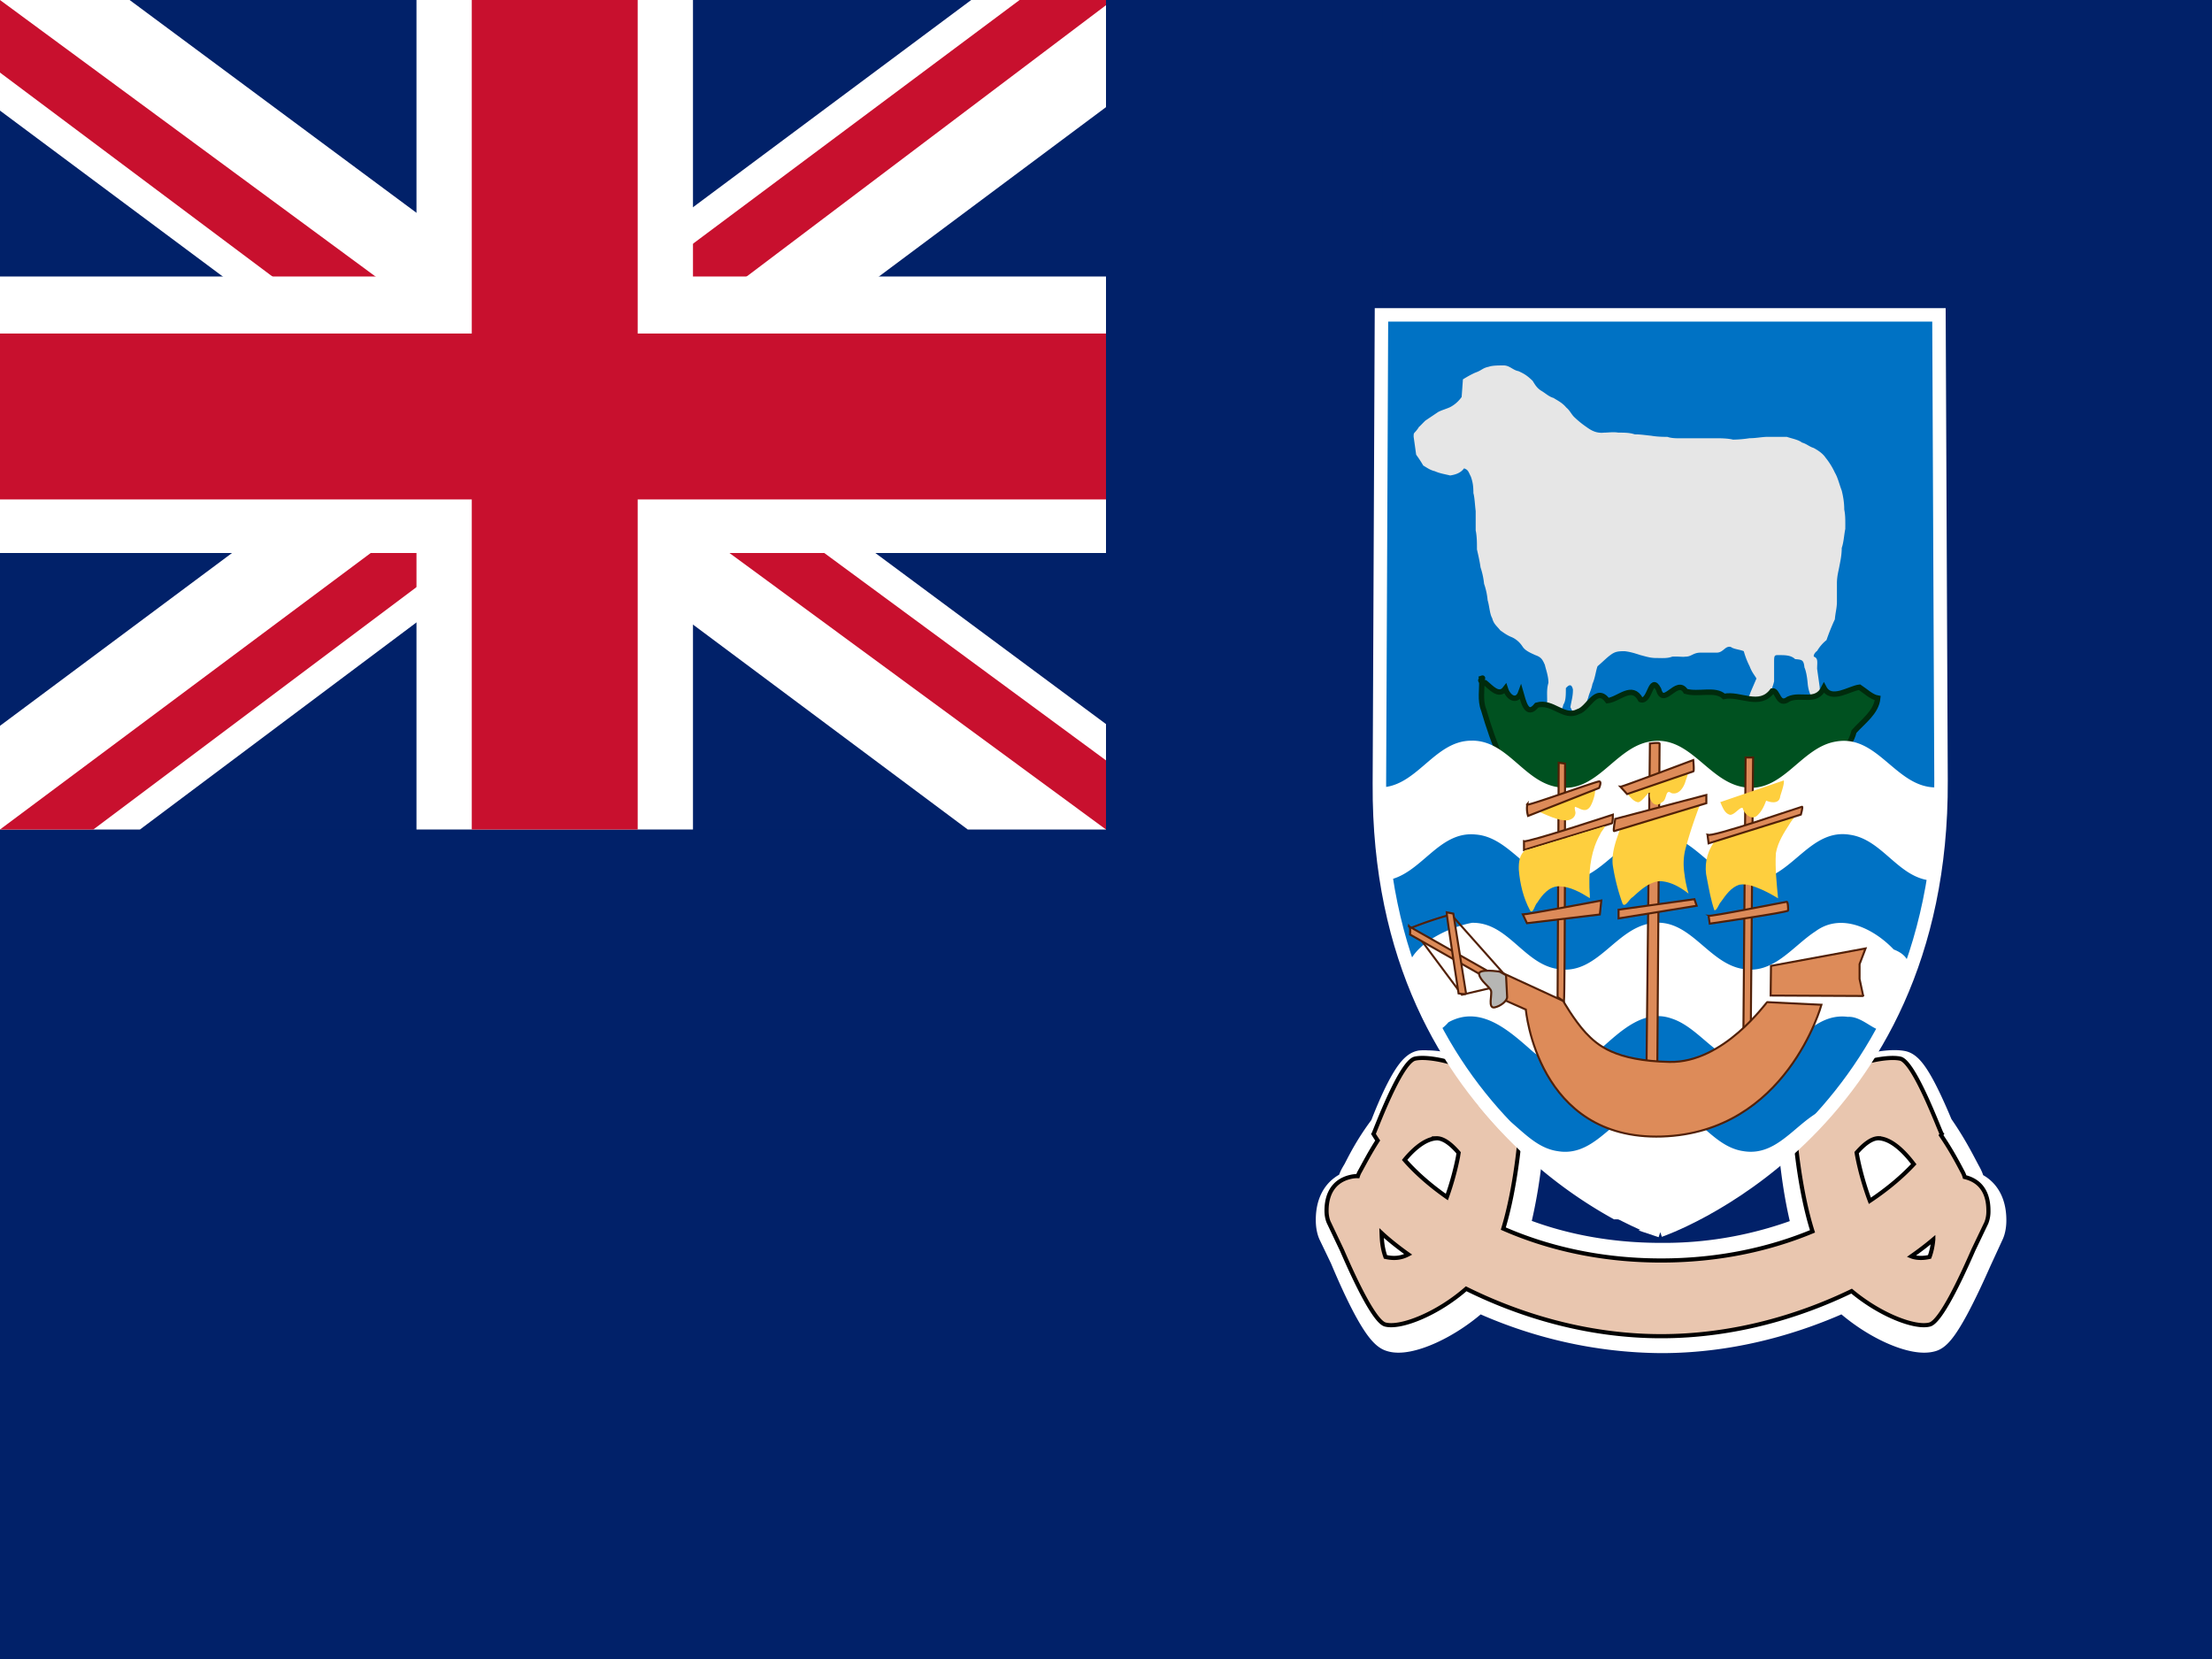 <svg xmlns="http://www.w3.org/2000/svg" viewBox="0 0 640 480"><style><![CDATA[.B{fill-rule:evenodd}.C{stroke-width:.58}.D{fill:#dd8b59}.E{stroke:#512007}.F{fill:#fecf3e}.G{fill:#012169}]]></style><path d="M0 0h640v480H0z" class="G"/><g class="B"><path d="M0 0h400v200H0z" class="G"/><path d="M412.9 308.9a11.3 12.7 0 0 0-1.7 0c-3 .6-7.6 11.3-10 17.6-4.1 5.4-6.2 9.6-7.8 12.7-.7 1.2-1.7 2.6-1.4 4.2-6 1.6-6.3 7.4-6.3 9.6 0 2.5.7 3.7.7 3.7l3.6 7.5v.1c3.8 9 9.4 20.9 12.7 21.8 4.4 1.5 16-3.3 24.8-11.7a140.6 157.8 0 0 0 53.2 12.1c20.4 0 38.7-5.5 53-12.1 8.8 8.4 20.4 13.2 25 11.7 3-1 8.7-13 12.6-21.8l3.5-7.6s.7-1.2.7-3.6c0-2.2-.3-8-6.3-9.6.3-1.6-.6-3-1.3-4.3-1.7-3.2-3.8-7.4-7.7-13-2.6-6.2-7.2-16.7-10-17.2-4.2-.8-13 1.5-13 2.4v.4l-17.7 18.6c0 .5.9 14 4.3 26a126 141.5 0 0 1-43.3 8.2c-17 0-31.5-3.4-43.2-8.3a116.6 130.9 0 0 0 4.3-26L424 311.8v-.4c0-.7-6.8-2.5-11.1-2.5z" fill="#fff" stroke="#fff" stroke-width="10"/><path d="M411.1 306.1c-.62.02-1.2.08-1.7.2-4.2.9-11.7 21.4-12 21.8a44.5 52 0 0 0 1.21 1.88c-2.4 3.74-3.95 6.8-5.3 9.22a7.05 7.05 0 0 0-.45 1.1c-.5-.02-1 .01-1.55.1-7.1 1.3-7.5 7.6-7.5 9.9 0 2.2.7 3.5.7 3.5l3.8 8c3.8 8.8 9.33 20.4 12.4 21.4 4.34 1.25 15.06-2.93 23.5-10.32 14.75 7.32 34.33 13.72 56.4 13.72 21.48 0 40.56-6 55.12-13.04 8.33 6.97 18.48 10.85 22.68 9.64 3.1-1 8.7-12.74 12.55-21.56l3.75-7.84a9 9 0 0 0 .6-3.5c0-2.23-.3-8.2-6.87-9.75a6.53 6.53 0 0 0-.53-1.35c-1.46-2.75-3.3-6.3-6.32-10.75a44.5 52 0 0 0 .22-.35c-.4-.4-7.9-20.9-12-21.8s-12.8 1.5-12.8 2.3l-.08.58-17.72 18.52h.1c0 .58 1.17 16.15 5.1 28.57-11.9 4.94-26.57 8.43-43.8 8.43-18.15 0-33.46-3.88-45.66-9.23 3.74-12.28 4.86-27.2 4.86-27.77h.1l-17.72-18.52-.08-.58c0-.7-6.66-2.63-11-2.5zm4.48 23.24c2.18-.07 4.5 1.94 6.44 4.2-.07.43-.13.86-.2 1.25-.6 3.1-1.67 7.3-3.2 11.55-5.22-3.65-9.32-7.4-12.22-10.74 1.86-2.28 5.23-5.73 8.72-6.2.16-.03.3-.04.47-.05zm128.06 0c.16.01.3.02.47.05 4.3.6 8.27 5.7 9.6 7.44-3.12 3.36-7.37 7.05-12.7 10.6-1.74-4.62-2.95-9.3-3.6-12.65-.08-.4-.16-.84-.23-1.28 1.95-2.25 4.3-4.24 6.46-4.17zm-143.9 27.42c1.9 1.77 4.48 3.88 7.7 6.17-.63.33-1.27.6-1.94.76-1.5.4-3.06.33-4.64-.03-.5-1.4-.92-3.13-1.06-5.47-.03-.5-.04-.96-.06-1.43zm159.62 1.87c-.2 2.1-.6 3.73-1.08 5.03-1.6.36-3.18.42-4.68.03-.2-.05-.4-.12-.6-.2 2.47-1.73 4.6-3.38 6.36-4.87z" fill="#e9c6af" stroke="#000" stroke-width="1.2"/><path d="M480.5 356.1s-82-27-81.4-129.4l.6-135.6H561l.6 134.8c.5 102.4-81.4 130.1-81.4 130.1z" fill="#0072c4" stroke="#fff" stroke-width="3.9"/><path d="M410.36 123.67c.15 0 1.1-1.07 2.05-1.98l3.67-2.47c1.03-.58 2.93-1.07 3.74-1.56a9.16 10.29 0 0 0 3.08-2.8l.37-5.1c1.32-.82 2.5-1.48 3.67-1.98 1.7-.58 2.05-1.32 3.74-1.65 1.1-.4 2.86-.4 4.4-.4 1.7 0 2.7 1.4 4.25 1.65 1.83.82 2.64 1.4 4.1 2.8.73 1.15 1.25 2.14 2.64 2.96 1.1.66 2.13 1.65 3.37 1.98 1.47.9 2.64 1.48 3.74 2.8 1.03.82 1.47 1.98 2.35 2.8a26.46 29.71 0 0 0 3.45 2.8c1.47 1.07 2.93 1.9 5.2 1.65 1.25 0 2.57-.25 4.03 0 1.7 0 3.3 0 4.76.5 1.76 0 3.15.25 4.76.4 1.47.25 3 .33 4.7.33 1.47.5 3.08.4 4.76.4h9.53c1.7 0 3.45.08 4.7.4a37.38 41.97 0 0 0 4.76-.41c1.83 0 3.23-.33 5.06-.4h5.72c1.47.5 3.37.82 4.4 1.65 1.4.4 2.05 1.15 3.37 1.56 1.1.58 2.64 1.56 3.45 2.8a18.11 20.33 0 0 1 2.71 4.36c.88 1.48 1.25 3.3 1.98 5.18.44 1.8.73 3.54.73 5.5.37 1.73.3 3.62.3 5.6-.37 1.8-.44 3.8-1.03 5.5 0 1.98-.37 3.7-.66 5.18-.3 1.65-.66 2.72-.73 4.77v5.6c0 1.8-.44 3.13-.6 5.1a52.04 58.43 0 0 0-2.42 6.01 10.78 12.1 0 0 0-2.71 3.13c-.73.5-1.1 1.32-.95 1.65 1.32.5.95 1.56.95 3.54l.73 5.18c.07 1.9.44 3.05.95 4.36.6.82.73.4-.66.4-.95.82-1.98.4-2.35-1.23a8.8 9.88 0 0 1-1.39-4.36c-.15-1.8-.44-3.62-.95-4.77-.22-2.22-.73-2.22-2.7-2.4-.95-.9-2.2-1.15-4.1-1.15-1.83 0-1.98-.25-1.98 1.98v5.6c-.37 1.65-1.03 2.88-1.4 4.36-1.03.82-1.47 2.22-2.7 3.13-.6 1.8-1.4 2.14-3 2.47l-2.05-2.8c.95-1.8 1.76-2.06 2.35-4.03l1.7-3.95c-.73-1.23-1.32-1.8-1.98-3.54a19.28 21.64 0 0 1-1.69-4.36c-1.17-.5-2.93-.58-3.74-1.23-1.7-.4-2.13 1.65-4.1 1.65h-4.7c-2.13 0-2.64 1.23-4.4 1.15-.5.16-1.83-.08-3.74 0-1.47.58-3.15.4-4.76.4-1.7 0-3.08-.5-4.4-.82-1.54-.5-3.08-1-4.7-1.15-1.98 0-2.8.16-4.1 1.15-1.03.74-2.57 2.3-3.67 3.2-.5 1.32-.73 3.54-1.47 5.1-.3 1.65-.88 2.55-1.25 4.03a13.49 15.14 0 0 0-1.03 4.77c-.15 2.63-.66 2.3-2.05 1.56-.6-1.15-1.47-2.3-2.05-3.62.3-1.98.73-2.96.73-5.1-.37-1.65-1.1-1.48-2.05-.4 0 2.06 0 3.7-.73 4.77a4.4 4.94 0 0 1-1.98 3.13c-.5 1.48-1.6 2.22-2.7 2.8-.15 0 0-.5 0-1.65-.8-1.73 0-3.3 0-5.5 0-1.98-.15-3.3.37-5.1 0-1.98-.73-3.8-1.03-5.18-.66-1.48-1.03-2.22-2.7-2.8-1.25-.58-2.93-1.23-3.74-2.47a7.04 7.9 0 0 0-3.08-2.72c-1.47-.58-2.27-1.23-3.37-1.98-1.03-1.32-1.9-1.8-2.35-3.54-.73-1.23-.8-3.54-1.32-5.18a15.91 17.86 0 0 0-1.03-4.77 17.81 20 0 0 0-1.03-4.77c-.22-1.65-.6-3.3-1.03-5.18 0-1.9 0-3.8-.37-5.5v-5.6c-.22-1.65-.3-3.95-.66-5.18 0-2.14-.22-3.3-.73-4.77-.73-1.4-.73-1.98-1.98-2.4-.88 1.23-2.27 1.8-4.03 2.06-1.25-.33-3-.58-4.4-1.23-1.4-.33-2.27-1-3.37-1.65a31.67 35.55 0 0 0-2.05-3.13l-.73-5.18c0-1.48.07-.66 1.47-2.72z" fill="#e6e6e6"/><path d="M428.68 196.27c1.16-.4-1.8.7 1 1.25 1.62 1.28 3.95 4.24 5.86 1.73.92 2.84 3.44 4 4.48 1.1.73 2.5 1.68 7.4 4.6 3.68 4.6-1.38 7.8 4.04 12 1.86 3-.87 5.2-7.6 8.52-3.17 3.3-.38 7.07-4.98 9.54-.3 2.76.98 2.86-7.48 5.2-2.97 1.47 5.4 5.26-3.6 7.85.57 3.62 1.07 8.6-.88 11.06 1.48 4.67-1 10.25 3.4 14-1.6 1.66-.32 1.58 4.64 4.7 2.35 3.6-1.67 7.93 1.38 10.23-3.24 2.12 4.05 7.38.15 10.3-.18 1.7 1.1 3.46 2.85 5.27 3.16-.4 4.13-4.3 6.76-6.87 9.68-1.23 5-5.56 8-9.25 11.17-3.58 4.56-9.48 6.67-15.16 5.9l-44.08-.01c-6.94 3.43-15.15 4.32-22.67 2.58-4.47-2.5-8.23-6.73-10.77-11.2-2.04-4.8-3.76-9.73-5.23-14.76-1.13-2.83-.36-6.05-.57-9.04z" fill="#005120" stroke="#002b0d" stroke-width="1.17pt"/><path d="M425.9 214.3c-11.2-.15-16.15 14.17-27.5 13.5.53 8.62-.6 20.2 2.78 26.9 10-1.58 14.92-14.35 25.77-13.25 10.9.8 16.1 15.27 27.8 13.22 10.3-1.56 15.53-15.1 26.9-13.12 10.3 1.6 15.54 15.08 26.9 13.1 10.24-1.6 15.4-15 26.7-13.13 9.47 1.36 13.95 12.52 23.66 13.27.66-8.54 3.45-20.18.82-26.97-11.3-.3-16.55-15.35-28.46-13.28-10.3 1.6-15.45 15.16-26.8 13.2-10.32-1.64-15.58-15.2-27-13.2-10.26 1.65-15.43 15.16-26.77 13.2-9.8-1.5-14.48-13.48-24.8-13.45zm0 52.7c-7.7 1.4-21.34 8.07-18.32 17.2 3.17 5.05 4.34 19.82 11.5 11.58 9.42-5.23 17.82 2.7 24.44 8.5 5.87 5.05 14.7 3.9 20.06-1.24 5.43-4.78 12-11.1 19.92-8.4 9.04 2.83 14.3 14.6 24.92 12.8 10.13-1.6 15.2-14.68 26.25-13.23 5.63-.36 10.8 8.97 12.38-.08 1.92-6.6 10.5-15.72.85-19.42-5.64-5.94-15.1-10.8-22.62-5.25-6.54 4.23-12.12 12.47-20.95 10.9-10.3-1.6-15.44-15.16-26.8-13.2-10.28 1.66-15.5 15.14-26.87 13.2-9.78-1.45-14.4-13.6-24.78-13.36zm53.7 52.7c-11.56-.12-16.78 15.34-28.82 13.38-9.35-1.28-13.73-12-23.08-13.28a132 132 0 0 0 39.3 33c7.2-.36 14.4 7.28 20.82.32 7.47-1.62 13.83-5.8 19.7-10.52 8.72-6.56 16.6-14.23 23.5-22.7-10.12 1.84-15.36 15.04-26.62 13.16-9.8-1.4-14.4-13.6-24.78-13.36z" fill="#fff"/></g><g class="E C"><path d="M408.5 268.38a118.94 138.85 0 0 1 11.35-3.79l17.62 19.82-14.5 3.4z" fill="none"/><g class="B D"><path d="M476.4 307.26l.97-92.15s2.8-.38 2.8 0l-.65 92.15c-.32.38-3.46.63-3.14 0zm30.82-88.1l-.65 77.38-2.16 3.03.65-80.4z"/><path d="M441.47 292.1s3.24 37.87 39.36 36.73c36.1-1.14 46.17-38.12 46.17-38.12l-15.68-.76c-.32 0-12.54 17.67-28.33 17.3s-20.76-4.8-24.22-8.46c-3.46-3.8-6.5-9.2-6.5-9.2l-18.38-8.46 1.08 8.08zm97.64-3.8l-1.08-5.05v-4.3l1.73-4.54-27.36 5.05-.1 8.58 26.8.13z"/><path d="M452.5 289.6c.32-2.15.32-68.67.32-68.67l-1.84-.25-.32 67.8 1.84 1.26zM407.63 268l23.8 13.5-.54 1.9-22.92-13c0-.38.22-1.9-.32-2.52z"/><path d="M418.55 263.96c0 1 3.46 23.48 3.46 23.48s2.16.38 2.16 0l-3.68-23.1zm22.06.63c1.2 0 22.7-4.04 22.7-4.04l-.43 4.04-21.08 2.52z"/></g></g><path d="M443.64 234.17c1.4.44 2.7 1.22 4.07 1.74 1.78.74 3.64 1.47 5.6 1.45 1.1-.05 2.32-.74 2.5-1.93.15-.63-.46-1.56-.06-2 1.07.32 2.07 1.2 3.25.87 1.03-.4 1.45-1.52 1.82-2.46.38-1.07.74-2.2.7-3.34-.5-.3-1.1.5-1.66.53-4.4 1.83-8.85 3.63-13.44 4.96-.8.22-1.62.43-2.45.37-.12-.05-.18-.2-.32-.2z" class="F"/><path d="M440.93 243.4c1.2.38 25.73-7.7 25.73-7.7s0 2.52-.32 2.52l-25.4 7.7z" class="B C D E"/><path d="M497.7 232.02c.66 1.4 1.24 3.4 2.94 3.74 1.36-.1 2.78-2.35 3.57-2 .48 1.9 2.82 3.87 4.45 1.96 1.13-1.12 1.8-2.6 2.34-4.07 1.5.63 3.84.96 4.07-1.25.4-1.4 1.24-3.6 1.04-4.6l-18.3 6.25h-.1zm-28.76 7.33c-1.24 3.46-2.68 7.05-2.34 10.8a58.84 58.84 0 0 0 2.9 11.4c.77 1.05 1.93-1.5 2.85-1.95 2.24-2.02 4.67-4.35 7.82-4.66 3.13.08 6 1.74 8.4 3.63-.28-.76-1-3.73-1.15-5.37-.47-2.76-.4-5.6.43-8.28 1.1-4.12 2.52-8.15 4-12.14l-22.92 6.56zm.66-10.6c1.68.8 2.45 3.1 4.4 3.37 1.32-.24 2.94-3.2 3.38-2.72-.5 2.1 1.46 4.66 3.4 2.75 1.64-.55.93-4.08 2.8-2.68 2.12.6 3.5-1.54 4.05-3.28.27-1.04 2-4.65-.37-3.4-5.83 1.95-11.55 4.23-17.46 5.93l-.3.03z" class="F"/><path d="M441.9 232.66a5.41 6.31 0 0 0 .22 3.41l20.54-8.08s.87-1.9 0-1.9-21.08 7.32-20.87 6.7zm27.03-5.05c.54 0 20.98-7.7 20.98-7.7s.32 3.28 0 3.28l-19.14 6.56-1.95-2.15z" class="B C D E"/><path d="M495.86 243.76c-2.13 3-2.86 6.92-1.98 10.5.6 3.06 1.12 6.15 2.14 9.1.73.17 1.26-1.8 1.92-2.45 1.38-1.96 2.9-4.16 5.28-4.93 2.3-.44 4.58.6 6.67 1.48 1.57.72 3.1 1.54 4.56 2.46-.4-4.34-.9-8.7-.63-13.07.55-3.22 2.4-6.03 4.14-8.73.25-.58 1.6-1.9 1.24-2l-23.35 7.5v.08z" class="F"/><g class="B C E"><path d="M467.32 237.07s-.65 3.4-.32 3.4l26.7-8.08V230l-26.38 6.94z" class="D"/><path d="M433.9 281.13s-6.27-1-5.95.76c.32 1.9 3.14 3.66 3.46 4.8s-.97 5.05.97 4.8c1.84-.38 3.68-1.9 3.68-3.03l-.32-6.3z" fill="#b6b6b4"/><path d="M468.3 263.2v2.52l22.6-3.66-.65-1.9z" class="D"/></g><path d="M441.47 245.9c-1.88 1.2-2.1 3.7-2.03 5.74.33 4.07 1.3 8.16 3.25 11.78.86 1.22 1.37-1.67 2.1-2.27 1.4-2.22 3.38-4.66 6.23-4.73 3.28.07 6.26 1.76 8.97 3.45.05-1.05-.17-2.7-.13-4-.1-5 .63-10.14 3.15-14.54.14-.64 1.7-2.22 1.25-2.28l-22.27 6.8c-.17.04-.34.1-.5.08z" class="F"/><path d="M494.35 264.97l.32 2.27s22.7-3.28 22.7-3.8c0-.25 0-2.52-.43-2.52-.32 0-22.27 4.42-22.7 4.04zm-.32-23.48l.32 2.52 26.7-8.33s.65-2.27.32-2.27c-.32 0-26.7 9.2-27.36 8.08z" class="B C D E"/><path d="M0 0h320v240H0z" class="G"/><path d="M37.5 0l122 90.5L281 0h39v31l-120 89.5 120 89V240h-40l-120-89.5L40.5 240H0v-30l119.5-89L0 32V0z" fill="#fff"/><path d="M212 140.5L320 220v20l-135.5-99.5zm-92 10l3 17.5-96 72H0zM320 0v1.5l-124.5 94 1-22L295 0zM0 0l119.5 88h-30L0 21z" fill="#c8102e"/><path d="M120.5 0v240h80V0zM0 80v80h320V80z" fill="#fff"/><path d="M0 96.5v48h320v-48zM136.5 0v240h48V0z" fill="#c8102e"/></svg>